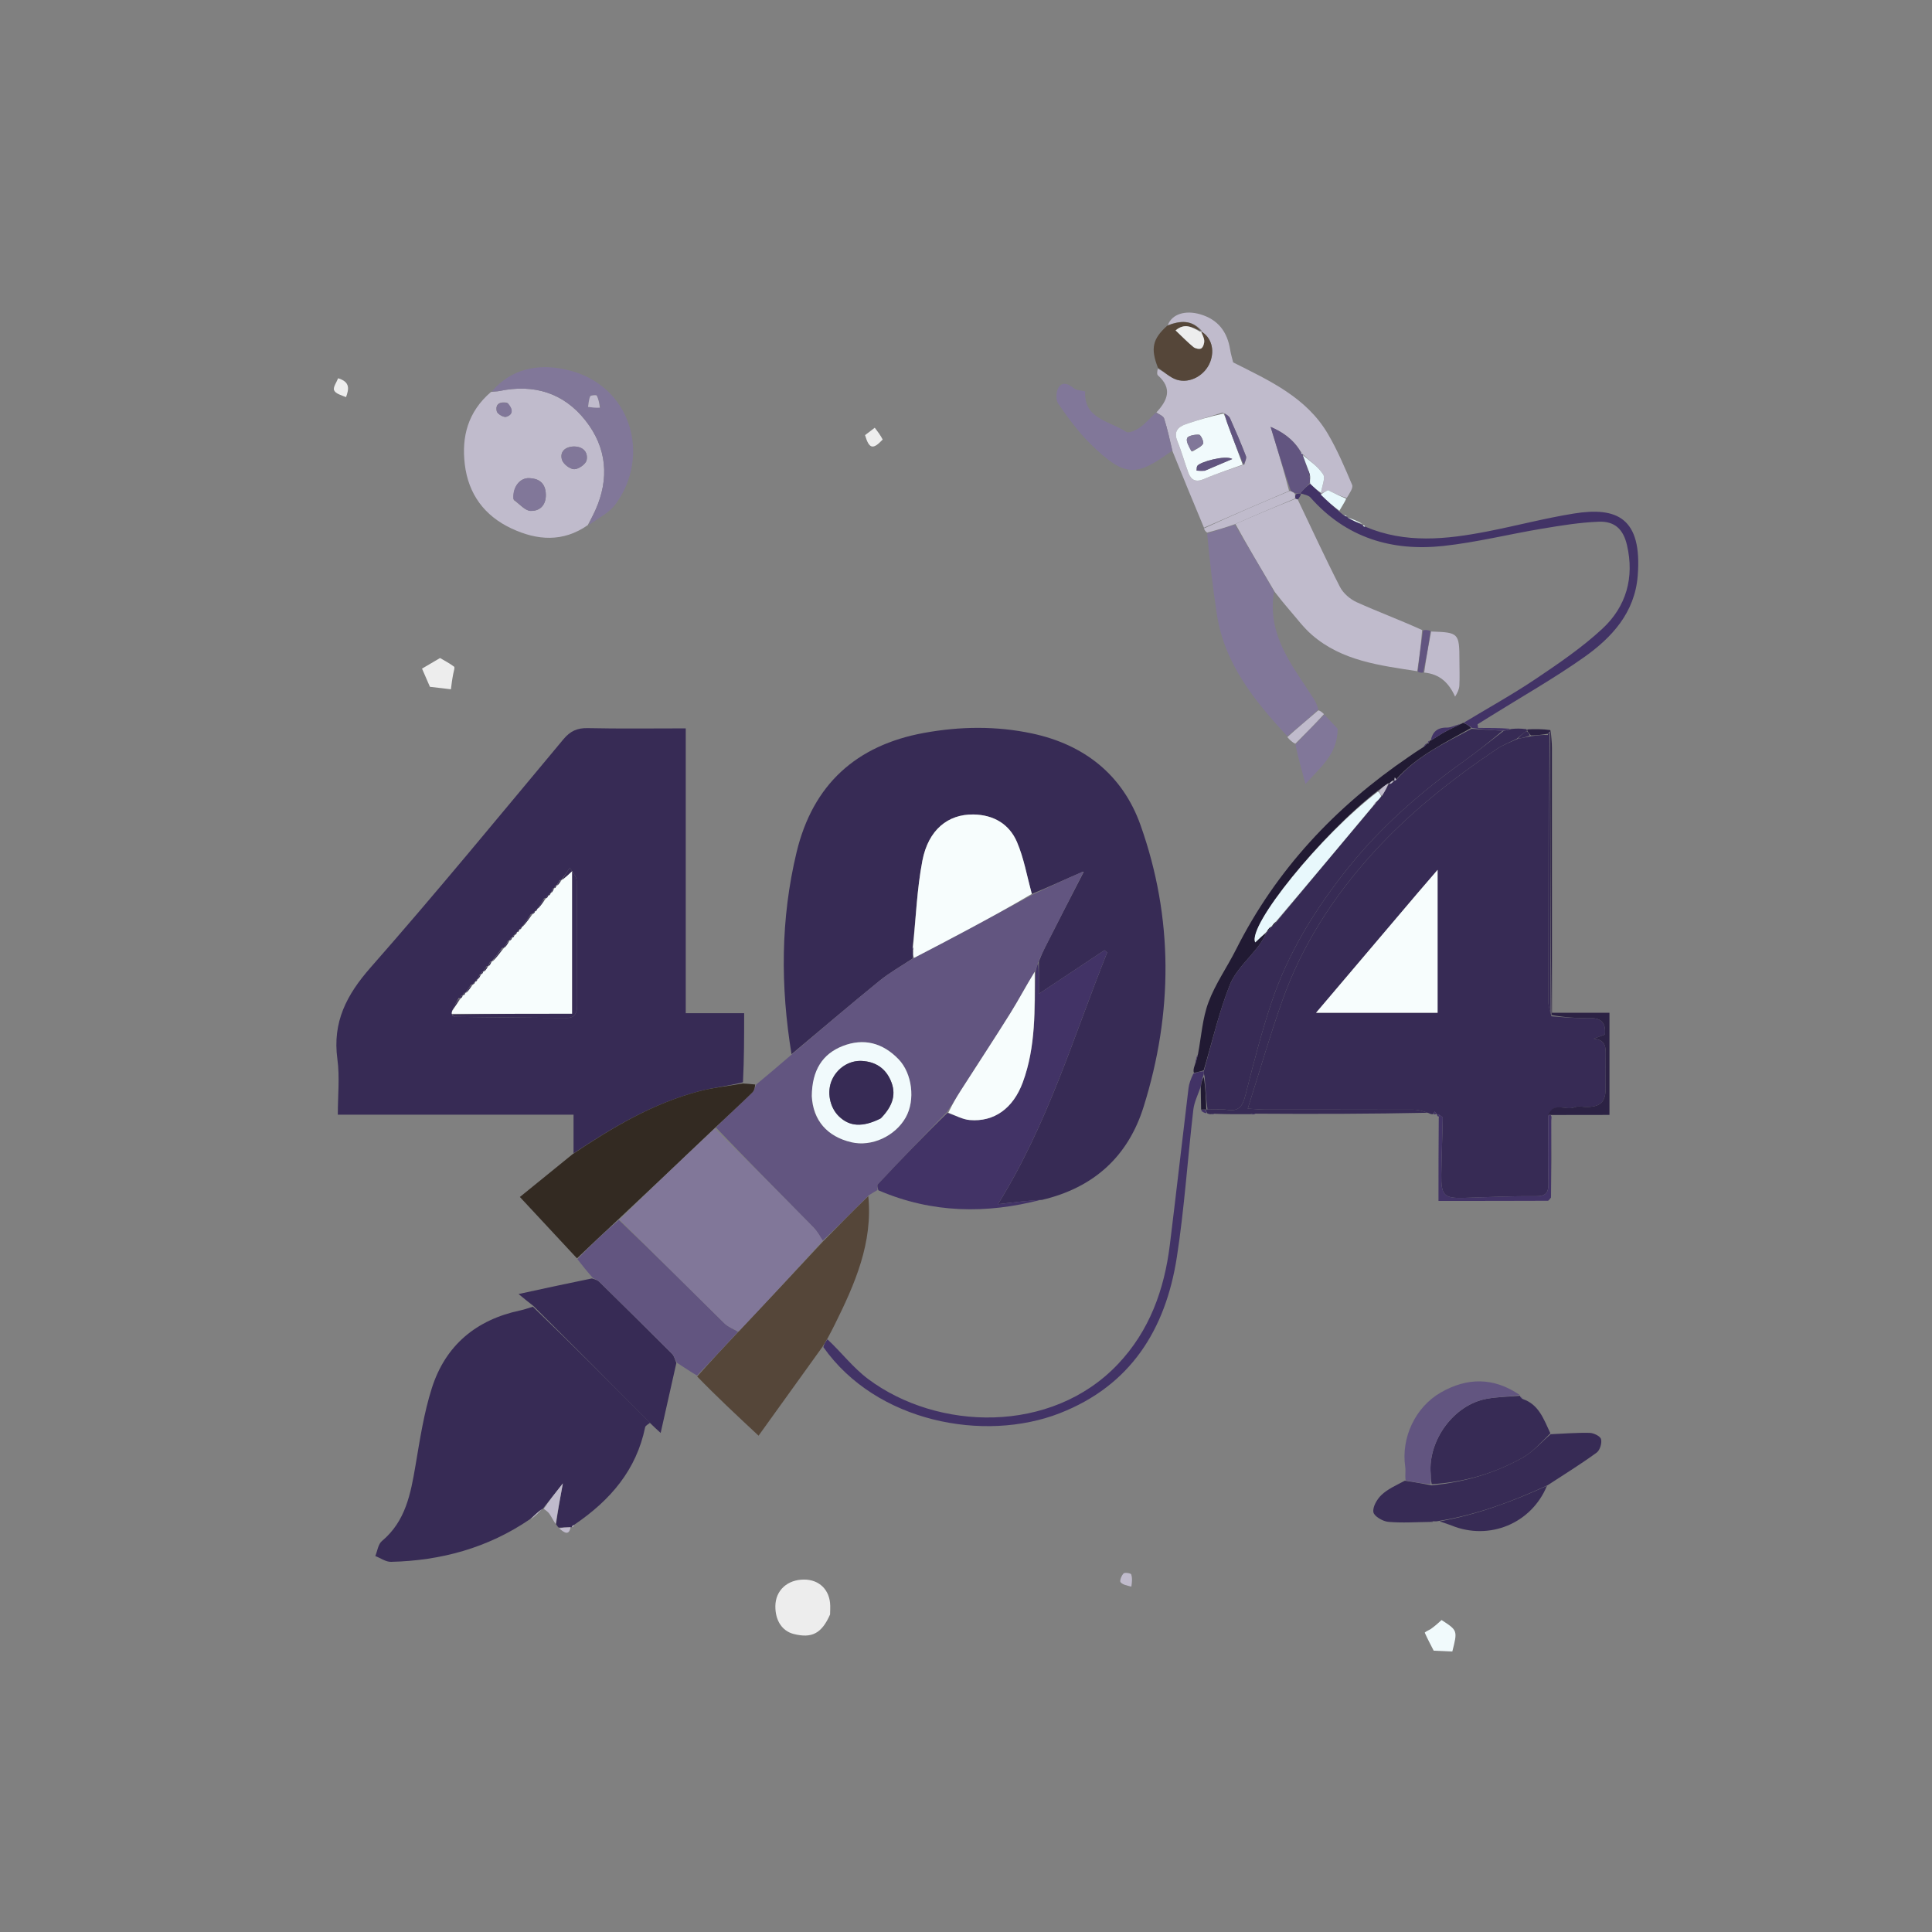 <svg width="476" height="476" viewBox="0 0 476 476" fill="none" xmlns="http://www.w3.org/2000/svg">
<rect x="0" y="0" width="476" height="476" fill="#808080" stroke="none"/>
<g clip-path="url(#clip0_3124_11324)">
<path d="M141.308 284.155C141.308 281.083 141.308 278.011 141.308 274.638C121.716 274.638 102.69 274.638 83.23 274.638C83.23 269.874 83.725 265.342 83.126 260.959C81.879 251.829 85.38 245.103 91.332 238.339C107.534 219.931 123.093 200.956 138.818 182.131C140.495 180.123 142.205 179.337 144.815 179.393C152.727 179.566 160.645 179.456 168.952 179.456C168.952 202.873 168.952 226.059 168.952 249.631C173.871 249.631 178.413 249.631 183.342 249.631C183.342 255.438 183.342 260.865 183.051 266.648C179.302 267.592 175.781 267.934 172.4 268.813C160.996 271.778 151.008 277.693 141.308 284.155ZM113.67 245.262C113.575 245.49 113.48 245.719 113.471 245.911C113.471 245.911 113.491 246.002 113.026 245.841C112.43 246.868 111.834 247.896 111.274 249.352C111.284 249.496 111.293 249.639 111.378 250.141C111.633 250.278 111.888 250.53 112.145 250.533C121.347 250.645 130.549 250.775 139.751 250.791C141.564 250.794 142.201 249.558 142.19 247.736C142.129 237.496 142.21 227.255 142.078 217.017C142.064 215.928 140.982 214.852 140.395 213.77C139.71 214.796 139.025 215.821 138.324 216.792C138.324 216.792 138.377 216.814 137.923 216.837C137.66 217.298 137.397 217.76 137.085 218.154C137.085 218.154 137.166 218.135 136.799 218.231C136.696 218.448 136.593 218.666 136.48 218.786C136.48 218.786 136.573 218.818 136.165 218.902C136.02 219.27 135.875 219.638 135.723 219.99C135.723 219.99 135.739 219.992 135.434 220.126C135.321 220.312 135.208 220.498 135.087 220.64C135.087 220.64 135.131 220.647 134.813 220.775C134.695 220.965 134.576 221.154 134.473 221.296C134.473 221.296 134.516 221.322 134.047 221.327C133.527 222.157 133.006 222.987 132.509 223.847C132.509 223.847 132.472 223.836 132.192 223.988C132.022 224.131 131.914 224.311 131.863 224.492C131.863 224.492 131.899 224.497 131.591 224.631C131.472 224.816 131.353 225.001 131.231 225.141C131.231 225.141 131.27 225.162 130.806 225.174C130.086 226.233 129.366 227.291 128.649 228.353C128.649 228.353 128.645 228.351 128.347 228.482C128.237 228.664 128.126 228.846 128.004 228.996C128.004 228.996 128.037 229.005 127.724 229.131C127.61 229.32 127.495 229.508 127.373 229.649C127.373 229.649 127.419 229.657 127.093 229.788C126.983 229.988 126.873 230.189 126.753 230.317C126.753 230.317 126.826 230.322 126.483 230.444C126.372 230.651 126.261 230.857 126.143 230.982C126.143 230.982 126.224 231.002 125.858 231.093C125.752 231.309 125.645 231.525 125.532 231.646C125.532 231.646 125.622 231.676 125.18 231.744C124.844 232.347 124.508 232.949 124.155 233.506C124.155 233.506 124.2 233.526 123.721 233.51C122.871 234.659 122.021 235.809 121.089 236.898C121.089 236.898 121.184 236.862 120.76 236.924C120.612 237.297 120.463 237.67 120.292 238.002C120.292 238.002 120.331 238.027 119.886 238.052C119.624 238.511 119.363 238.97 119.057 239.366C119.057 239.366 119.13 239.343 118.775 239.453C118.665 239.666 118.554 239.878 118.44 239.987C118.44 239.987 118.54 240.013 118.144 240.116C117.998 240.478 117.853 240.841 117.716 241.218C117.716 241.218 117.699 241.216 117.4 241.347C117.295 241.531 117.189 241.715 117.071 241.863C117.071 241.863 117.109 241.872 116.792 242.007C116.681 242.202 116.569 242.397 116.47 242.533C116.47 242.533 116.523 242.559 116.047 242.557C115.604 243.256 115.162 243.956 114.648 244.626C114.648 244.626 114.707 244.575 114.319 244.618C114.212 244.839 114.105 245.06 113.978 245.191C113.978 245.191 114.064 245.222 113.67 245.262Z" fill="#372B55"/>
<path d="M195.015 259.732C192.275 243.064 192.297 226.444 196.26 209.965C200.267 193.302 210.945 183.598 227.741 180.555C236.578 178.955 245.44 178.835 254.242 180.701C267.167 183.441 276.626 190.963 281.003 203.3C289.136 226.217 289.006 249.554 281.751 272.713C277.95 284.847 269.563 292.6 256.719 295.626C253.174 295.816 250.057 296.187 245.874 296.686C258.222 276.844 264.501 255.347 272.782 234.675C272.558 234.49 272.334 234.305 272.111 234.119C266.855 237.608 261.599 241.097 255.955 244.843C255.955 241.963 255.955 239.533 255.958 236.877C256.449 235.598 256.906 234.529 257.431 233.494C260.589 227.27 263.764 221.054 267.023 214.787C267.068 214.782 267.022 214.826 266.739 214.795C262.419 216.644 258.338 218.569 254.215 220.235C253.007 215.787 252.259 211.421 250.564 207.459C248.666 203.022 244.795 200.739 239.83 200.666C233.565 200.573 228.722 204.434 227.255 212.062C225.914 219.039 225.665 226.226 224.831 233.425C224.806 233.785 224.886 234.041 224.951 234.518C224.957 235.18 224.977 235.621 224.817 236.172C221.971 238.063 219.146 239.649 216.67 241.663C209.378 247.595 202.224 253.697 195.015 259.732Z" fill="#372B55"/>
<path d="M353.048 274.522C352.779 274.525 352.511 274.529 351.961 274.232C350.561 273.748 349.445 273.411 348.327 273.408C336.128 273.37 323.928 273.389 311.728 273.376C310.626 273.375 309.524 273.261 307.422 273.145C310.376 263.84 312.89 255.081 315.938 246.511C320.819 232.787 328.623 220.754 338.397 210.019C347.35 200.187 357.71 191.984 368.71 184.577C370.25 183.54 372.032 182.863 373.942 182.024C375.105 181.813 376.027 181.598 377.201 181.384C378.751 181.189 380.049 180.993 381.375 181.093C381.412 203.107 381.411 224.825 381.456 246.543C381.459 247.76 381.848 248.976 382.248 250.386C385.519 250.676 388.602 250.9 391.678 250.833C394.66 250.768 395.675 252.151 395.42 254.89C394.413 255.261 393.535 255.584 392.658 255.907C395.775 256.189 395.636 258.265 395.607 260.324C395.569 262.993 395.63 265.664 395.59 268.333C395.542 271.486 394.298 272.677 391.079 272.738C390.011 272.758 388.804 272.432 387.903 272.822C385.821 273.724 382.776 271.298 381.463 274.994C381.448 280.648 381.353 286.005 381.49 291.357C381.551 293.76 380.995 294.755 378.306 294.72C372.439 294.643 366.566 294.963 360.695 295.13C355.82 295.269 355.035 294.541 355.102 289.504C355.164 284.811 355.373 280.121 355.456 275.429C355.461 275.171 354.902 274.903 354.455 274.586C354.305 274.532 353.987 274.535 353.987 274.535C353.987 274.535 353.921 274.567 353.876 274.403C353.709 274.108 353.586 273.978 353.464 273.847C353.325 274.072 353.186 274.297 353.048 274.522ZM349.154 220.18C340.956 229.838 332.757 239.496 324.244 249.523C334.64 249.523 344.401 249.523 354.185 249.523C354.185 237.795 354.185 226.288 354.185 214.316C352.361 216.429 350.897 218.124 349.154 220.18Z" fill="#372B55"/>
<path d="M254.256 220.498C258.337 218.573 262.418 216.648 266.727 214.789C266.955 214.855 266.932 214.839 266.932 214.839C263.763 221.058 260.588 227.274 257.429 233.498C256.905 234.533 256.448 235.602 255.779 237.061C255.439 238.111 255.281 238.755 254.924 239.442C252.799 242.877 250.987 246.339 248.922 249.642C244.936 256.021 240.798 262.304 236.743 268.64C235.614 270.405 234.557 272.215 233.254 274.05C227.45 279.98 221.85 285.856 216.297 291.775C216.047 292.042 216.224 292.71 216.202 293.191C215.583 293.549 214.965 293.907 214.032 294.503C210.058 298.464 206.396 302.187 202.702 305.66C201.921 304.399 201.281 303.282 200.408 302.393C192.387 294.229 184.327 286.104 176.371 277.772C179.433 274.789 182.428 272.028 185.344 269.187C185.843 268.7 186.004 267.866 186.32 267.192C189.142 264.839 191.963 262.486 194.899 259.935C202.223 253.701 209.377 247.599 216.669 241.667C219.145 239.653 221.97 238.067 225.036 236.101C229.692 233.671 233.958 231.445 238.199 229.173C243.562 226.301 248.905 223.391 254.256 220.498ZM200.013 270.352C200.341 276.077 203.832 280.038 209.776 281.427C214.749 282.589 220.524 279.952 223.142 275.324C225.556 271.055 224.749 264.458 221.385 260.977C217.409 256.862 212.741 255.747 207.676 257.701C202.632 259.648 200.046 263.721 200.013 270.352Z" fill="#625580"/>
<path d="M137.651 376.367C137.487 376.214 137.323 376.061 137.017 375.564C137.444 372.139 138.014 369.057 138.676 365.47C136.828 367.809 135.281 369.765 133.735 371.722C133.735 371.722 133.769 371.794 133.544 371.805C132.389 372.654 131.458 373.492 130.528 374.329C120.215 381.359 108.694 384.515 96.335 384.801C95.057 384.83 93.755 383.872 92.465 383.373C92.987 382.121 93.165 380.456 94.089 379.685C99.941 374.8 101.182 368.026 102.365 361.079C103.456 354.667 104.435 348.158 106.399 341.99C109.757 331.443 117.337 325.139 128.203 322.85C129.141 322.653 130.051 322.327 131.283 321.945C141.116 331.397 150.639 340.964 160.162 350.532C159.743 350.902 159.038 351.212 158.948 351.65C156.788 362.137 150.432 369.588 141.54 375.625C141.014 375.888 140.89 376.048 140.842 376.268C140.842 376.268 140.87 376.291 140.589 376.288C139.423 376.312 138.537 376.34 137.651 376.367Z" fill="#372B55"/>
<path d="M255.121 239.392C255.279 238.749 255.437 238.106 255.773 237.282C255.952 239.531 255.952 241.961 255.952 244.841C261.596 241.095 266.852 237.606 272.108 234.117C272.332 234.303 272.555 234.488 272.779 234.674C264.498 255.345 258.219 276.842 245.871 296.684C250.054 296.186 253.171 295.814 256.473 295.598C243.07 299.088 229.69 298.972 216.42 293.267C216.222 292.704 216.045 292.036 216.295 291.77C221.848 285.85 227.448 279.974 233.435 274.197C235.53 274.875 237.199 275.804 238.933 275.949C244.917 276.451 249.616 273.091 251.987 266.668C255.242 257.848 254.924 248.583 255.121 239.392Z" fill="#423366"/>
<path d="M296.628 130.012C294.087 123.91 291.545 117.809 288.906 111.234C288.163 108.202 287.616 105.611 286.808 103.104C286.601 102.464 285.568 102.092 284.914 101.596C287.65 98.672 288.935 95.711 285.291 92.489C284.992 92.225 285.107 91.492 285.254 90.847C286.955 91.69 288.312 93.05 289.935 93.551C293.242 94.573 296.952 92.397 298.18 89.135C299.322 86.1 298.402 83.077 295.914 81.642C295.931 81.653 295.954 81.686 296.071 81.46C293.644 78.741 290.739 78.984 287.718 80.116C288.718 77.389 292.014 76.348 295.717 77.437C300.122 78.732 302.371 81.745 303.078 86.139C303.263 87.285 303.608 88.406 303.819 89.284C312.791 93.794 321.88 97.903 327.165 106.905C329.503 110.888 331.324 115.191 333.13 119.455C333.448 120.207 332.527 121.484 331.803 122.691C330.104 122.207 328.781 121.55 327.174 120.752C326.862 120.91 326.129 121.281 325.397 121.639C325.397 121.626 325.421 121.633 325.466 121.396C325.719 119.7 326.603 117.799 325.997 116.874C324.738 114.952 322.689 113.548 320.973 111.926C320.981 111.922 320.976 111.94 320.928 111.828C320.801 111.568 320.688 111.455 320.416 111.184C318.463 107.965 315.659 106.298 313.047 105.167C314.633 110.383 316.236 115.654 317.602 120.946C310.453 123.982 303.54 126.997 296.628 130.012ZM306.62 114.417C306.752 113.726 307.182 112.92 306.967 112.363C305.764 109.233 304.438 106.148 303.069 103.085C302.815 102.516 302.176 102.118 301.199 101.647C298.175 102.594 295.124 103.468 292.135 104.517C290.244 105.181 289.113 106.317 290.064 108.641C291.104 111.184 291.825 113.856 292.773 116.44C293.467 118.333 294.63 118.895 296.679 118.007C299.771 116.666 303.002 115.645 306.62 114.417Z" fill="#C0BBCC"/>
<path d="M202.733 305.906C206.395 302.183 210.056 298.46 213.926 294.695C215.077 306.211 210.63 316.328 205.678 326.31C205.159 327.356 204.619 328.392 203.886 329.758C203.338 330.658 202.993 331.232 202.648 331.806C197.295 339.251 191.943 346.695 186.893 353.719C181.379 348.579 176.482 344.015 171.762 339.131C175.233 335.25 178.528 331.689 181.993 328.032C189.02 320.594 195.877 313.25 202.733 305.906Z" fill="#554639"/>
<path d="M186.063 267.197C186.001 267.866 185.841 268.7 185.341 269.187C182.425 272.029 179.43 274.789 176.176 277.859C168.087 285.559 160.284 292.976 152.283 300.481C148.776 303.724 145.466 306.877 142.156 310.031C137.608 305.144 133.061 300.256 128.086 294.908C131.966 291.764 136.448 288.131 141.118 284.327C151.006 277.694 160.994 271.779 172.398 268.814C175.779 267.935 179.3 267.593 183.03 266.945C184.139 266.992 184.974 267.097 186.063 267.197Z" fill="#332A22"/>
<path d="M144.806 129.388C138.724 133.628 132.381 133.179 126.035 130.213C119.352 127.089 115.4 121.74 114.517 114.422C113.697 107.632 115.247 101.475 120.973 96.563C121.974 96.431 122.518 96.442 123.035 96.334C131.541 94.548 138.873 96.794 144.228 103.58C149.526 110.294 150.209 117.919 146.646 125.794C146.092 127.019 145.422 128.191 144.806 129.388ZM126.592 123.207C127.984 124.152 129.362 125.852 130.77 125.876C133.267 125.919 134.709 124.174 134.456 121.369C134.223 118.786 132.514 117.87 130.361 117.8C127.987 117.723 126.2 120.146 126.592 123.207ZM141.245 110.001C139.135 110.103 137.898 111.361 138.458 113.275C138.762 114.313 140.404 115.588 141.458 115.603C142.524 115.618 144.32 114.36 144.528 113.389C144.883 111.727 144.027 110.043 141.245 110.001ZM124.897 99.21C123.166 98.908 121.977 99.521 122.404 101.367C122.549 101.992 124.1 102.888 124.707 102.698C126.494 102.137 126.433 100.794 124.897 99.21Z" fill="#C0BBCC"/>
<path d="M319.735 123.071C323.173 130.263 326.499 137.512 330.134 144.603C330.939 146.174 332.632 147.634 334.265 148.372C339.478 150.726 344.856 152.717 350.378 155.225C350.116 158.858 349.646 162.114 349.176 165.369C339.985 163.947 330.645 162.854 323.229 156.42C321.101 154.574 319.398 152.233 317.53 150.092C316.419 148.817 315.366 147.49 314.087 145.856C310.672 140.109 307.458 134.693 304.383 129.098C309.374 126.884 314.225 124.847 319.243 122.871C319.517 122.979 319.626 123.025 319.735 123.071Z" fill="#C0BBCC"/>
<path d="M304.246 129.281C307.46 134.698 310.674 140.115 313.893 145.768C312.083 156.617 318.557 164.133 323.664 172.162C324.11 172.863 324.475 173.613 324.797 174.784C322.196 177.283 319.675 179.339 317.154 181.394C309.105 172.667 301.665 163.568 299.8 151.301C298.814 144.814 298.042 138.295 297.422 131.506C299.862 130.575 302.054 129.928 304.246 129.281Z" fill="#817799"/>
<path d="M160.293 350.726C150.64 340.969 141.117 331.402 131.402 321.742C130.307 320.909 129.404 320.167 127.762 318.819C134.279 317.4 139.827 316.192 145.834 314.977C146.745 315.24 147.272 315.433 147.637 315.792C153.638 321.691 159.636 327.595 165.577 333.554C166.128 334.106 166.297 335.038 166.644 335.794C165.388 341.383 164.133 346.973 162.769 353.045C161.759 352.128 161.091 351.522 160.293 350.726Z" fill="#372B55"/>
<path d="M166.861 335.805C166.297 335.035 166.128 334.102 165.577 333.55C159.635 327.591 153.638 321.688 147.637 315.788C147.272 315.429 146.745 315.236 146.07 314.854C144.678 313.299 143.51 311.856 142.25 310.22C145.469 306.874 148.779 303.721 152.475 300.574C161.38 309.067 169.879 317.572 178.445 326.009C179.37 326.92 180.689 327.431 181.825 328.128C178.53 331.69 175.235 335.251 171.733 338.903C170.044 337.935 168.562 336.877 166.861 335.805Z" fill="#625580"/>
<path d="M354.437 374.739C354.154 374.797 353.87 374.855 353.303 374.812C352.844 374.795 352.669 374.88 352.494 374.966C349.003 374.997 345.492 375.257 342.032 374.946C340.678 374.824 338.545 373.573 338.372 372.562C338.152 371.275 339.253 369.389 340.343 368.342C341.841 366.903 343.861 366.007 346.115 364.815C348.535 365.148 350.497 365.543 352.734 365.961C360.822 365.165 368.262 362.988 375.096 359.161C377.682 357.713 379.741 355.321 382.041 353.359C385.239 353.221 388.442 352.949 391.635 353.025C392.641 353.048 394.27 353.837 394.46 354.572C394.713 355.551 394.186 357.3 393.385 357.885C389.604 360.645 385.616 363.12 381.313 365.92C372.425 370.027 363.705 373.228 354.437 374.739Z" fill="#372B55"/>
<path d="M381.979 353.134C379.742 355.324 377.683 357.715 375.096 359.164C368.263 362.991 360.822 365.167 352.745 365.675C352.487 364.615 352.553 363.861 352.49 363.118C351.794 354.936 358.144 346.044 366.402 344.606C369.071 344.141 371.817 344.117 374.528 343.891C374.528 343.891 374.543 343.938 374.568 344.139C374.789 344.459 374.985 344.576 375.181 344.694C379.134 346.03 380.329 349.629 381.979 353.134Z" fill="#372B55"/>
<path d="M202.855 331.893C202.997 331.23 203.342 330.656 203.865 329.973C207.309 333.193 210.212 337.009 213.904 339.768C230.964 352.514 258.96 353.424 275.392 336.135C283.22 327.898 286.866 317.73 288.229 306.65C289.807 293.824 291.267 280.983 292.815 268.153C292.954 266.996 293.363 265.873 294.018 264.531C295.112 264.129 295.836 263.93 296.589 263.942C296.62 264.435 296.622 264.718 296.428 265.146C296.1 266.093 295.969 266.895 295.838 267.697C295.209 269.599 294.235 271.46 294.008 273.409C292.598 285.505 291.811 297.691 289.951 309.714C287.196 327.533 278.557 341.42 260.993 348.226C242.508 355.39 215.92 350.451 202.855 331.893Z" fill="#423366"/>
<path d="M336.404 129.778C346.258 133.976 356.335 132.9 366.412 130.941C373.554 129.552 380.609 127.671 387.785 126.521C398.34 124.829 404.646 127.545 403.49 141.915C402.766 150.925 397.147 157.067 390.298 161.908C382.884 167.147 374.943 171.638 367.231 176.455C366.168 177.119 365.104 177.779 364.04 178.441C364.082 178.742 364.124 179.043 364.166 179.343C366.754 179.343 369.342 179.343 372.031 179.545C371.587 179.847 371.041 179.948 370.204 180.04C367.533 179.877 365.153 179.722 362.684 179.354C361.94 178.78 361.284 178.42 360.628 178.06C366.579 174.468 372.676 171.094 378.438 167.22C384.103 163.411 389.815 159.515 394.797 154.894C400.661 149.455 402.71 142.305 400.852 134.314C399.951 130.437 397.884 128.382 393.883 128.537C389.21 128.718 384.542 129.484 379.914 130.255C371.795 131.607 363.76 133.63 355.597 134.512C342.895 135.885 331.615 132.493 322.863 122.566C322.437 122.082 321.64 121.926 320.735 121.646C320.455 121.675 320.327 121.562 320.439 121.401C321.259 120.5 321.967 119.76 322.818 119.184C323.78 120.109 324.599 120.871 325.417 121.634C325.417 121.634 325.393 121.627 325.427 121.852C326.969 123.406 328.479 124.734 329.988 126.063C330.238 126.282 330.487 126.502 331.005 126.905C331.488 127.173 331.703 127.257 331.918 127.34C331.918 127.34 331.914 127.364 332.041 127.537C333.351 128.26 334.534 128.81 335.717 129.36C335.717 129.36 335.771 129.342 335.809 129.474C336.005 129.754 336.19 129.812 336.404 129.778Z" fill="#423366"/>
<path d="M145.036 129.365C145.423 128.189 146.093 127.017 146.647 125.792C150.21 117.917 149.527 110.292 144.229 103.578C138.874 96.792 131.542 94.546 123.037 96.332C122.519 96.441 121.976 96.429 121.164 96.458C125.908 90.843 132.51 89.555 139.308 91.027C155.675 94.571 160.453 112.405 151.623 124.265C150.056 126.369 147.412 127.671 145.036 129.365ZM147.939 100.245C147.657 99.304 147.466 98.315 147.022 97.458C146.923 97.269 145.541 97.369 145.416 97.641C145.055 98.428 145.034 99.371 144.879 100.253C145.802 100.38 146.725 100.507 147.939 100.245Z" fill="#817799"/>
<path d="M370.497 180.05C371.043 179.949 371.589 179.849 372.291 179.61C373.555 179.469 374.662 179.466 376.033 179.652C376.297 179.841 376.293 180.11 376.07 180.13C375.132 180.774 374.416 181.396 373.699 182.019C372.03 182.863 370.248 183.54 368.709 184.576C357.708 191.983 347.348 200.186 338.396 210.018C328.621 220.754 320.817 232.786 315.936 246.51C312.888 255.08 310.374 263.84 307.42 273.144C309.522 273.261 310.624 273.374 311.726 273.375C323.926 273.388 336.126 273.369 348.326 273.407C349.443 273.411 350.559 273.748 351.771 274.158C337.922 274.436 323.978 274.486 309.629 274.387C308.839 274.328 308.454 274.419 308.069 274.509C305.285 274.52 302.501 274.531 299.367 274.416C298.817 274.362 298.618 274.434 298.419 274.505C298.163 274.516 297.907 274.528 297.445 274.307C297.152 273.831 297.065 273.586 297.035 273.343C297.092 273.344 297.207 273.345 297.504 273.357C299.299 273.375 300.83 273.182 302.289 273.428C305.34 273.941 306.2 272.394 306.874 269.731C308.8 262.123 310.76 254.501 313.235 247.06C317.345 234.708 324.179 223.742 332.263 213.678C340.374 203.579 350.111 195.081 360.665 187.54C364.016 185.147 367.223 182.553 370.497 180.05Z" fill="#372B55"/>
<path d="M360.507 178.082C361.285 178.42 361.94 178.78 362.455 179.352C355.768 183.148 348.969 186.364 343.959 192.042C343.854 191.787 343.75 191.674 343.646 191.561C343.597 191.829 343.548 192.097 343.495 192.346C343.491 192.328 343.527 192.337 343.316 192.291C342.808 192.503 342.511 192.762 342.213 192.999C342.211 192.977 342.253 192.992 342.039 192.987C341.067 193.6 340.309 194.219 339.346 194.901C325.407 205.69 307.272 228.172 309.259 232.175C310.173 231.313 311.064 230.471 311.977 229.864C311.385 231.061 310.833 232.068 310.149 232.977C307.734 236.188 304.439 239.034 303.009 242.627C300.298 249.44 298.647 256.674 296.555 263.734C295.831 263.932 295.108 264.131 294.157 264.346C293.986 263.845 294.043 263.328 294.361 262.442C294.804 261.266 294.986 260.459 295.167 259.652C295.977 255.393 296.247 250.932 297.741 246.928C299.434 242.39 302.324 238.312 304.52 233.947C314.432 214.246 329.016 198.757 347.133 186.425C348.195 185.702 349.242 184.958 350.669 184.077C351.247 183.658 351.453 183.387 351.659 183.115C351.659 183.115 351.866 183.25 351.942 183.182C352.082 182.909 352.147 182.704 352.212 182.5C352.212 182.5 352.259 182.49 352.498 182.441C353.777 181.717 354.782 180.977 355.867 180.383C357.274 179.612 358.745 178.957 360.189 178.252C360.189 178.252 360.386 178.104 360.507 178.082Z" fill="#211A33"/>
<path d="M284.731 101.708C285.568 102.097 286.602 102.469 286.808 103.109C287.617 105.616 288.164 108.206 288.813 111.022C280.004 117.427 277.243 117.862 268.471 109.173C265.545 106.274 263.081 102.861 260.727 99.461C260.097 98.55 260.167 96.527 260.77 95.53C261.755 93.901 263.235 94.569 264.581 95.67C265.2 96.176 266.249 96.157 267.37 96.446C266.961 103.205 273.39 103.7 277.475 106.402C278.107 106.82 279.877 106.005 280.824 105.338C282.206 104.364 283.319 103.008 284.731 101.708Z" fill="#817799"/>
<path d="M374.439 343.694C371.816 344.115 369.07 344.14 366.4 344.605C358.142 346.042 351.793 354.935 352.488 363.116C352.551 363.86 352.485 364.614 352.469 365.651C350.496 365.544 348.534 365.149 346.322 364.734C346.129 363.597 346.37 362.452 346.212 361.366C345.183 354.323 348.614 346.725 354.995 343.069C361.434 339.38 367.991 339.269 374.439 343.694Z" fill="#625580"/>
<path d="M204.508 397.78C202.428 402.475 200.003 403.703 195.541 402.571C192.69 401.848 190.985 399.241 191.032 395.676C191.083 391.845 193.967 389.18 198.077 389.168C201.867 389.157 204.465 391.732 204.547 395.591C204.561 396.233 204.54 396.875 204.508 397.78Z" fill="#EDEDED"/>
<path d="M287.562 80.262C290.738 78.988 293.642 78.746 295.819 81.51C293.698 80.635 291.943 79.491 289.641 81.404C291.269 82.949 292.584 84.317 294.042 85.51C294.503 85.888 295.546 86.11 295.962 85.842C296.437 85.536 296.737 84.592 296.701 83.948C296.657 83.165 296.183 82.405 295.895 81.635C298.401 83.081 299.32 86.104 298.178 89.139C296.95 92.401 293.241 94.578 289.933 93.555C288.311 93.054 286.953 91.694 285.291 90.602C283.428 85.84 283.965 83.489 287.562 80.262Z" fill="#554639"/>
<path d="M381.477 274.693C382.776 271.294 385.821 273.721 387.903 272.819C388.804 272.428 390.011 272.755 391.078 272.734C394.298 272.673 395.542 271.483 395.59 268.329C395.63 265.66 395.569 262.99 395.607 260.321C395.636 258.261 395.775 256.185 392.657 255.903C393.535 255.58 394.412 255.258 395.42 254.887C395.675 252.147 394.66 250.765 391.678 250.83C388.601 250.896 385.518 250.673 382.241 250.085C382.006 226.498 381.967 203.402 381.964 180.261C381.999 180.216 382.067 180.125 382.067 180.125C382.168 181.501 382.356 182.877 382.357 184.254C382.374 204.94 382.367 225.626 382.365 246.312C382.365 247.263 382.365 248.215 382.365 249.527C387.15 249.527 391.712 249.527 396.535 249.527C396.535 257.956 396.535 266.029 396.535 274.688C391.98 274.688 387.42 274.688 382.375 274.708C381.752 274.716 381.614 274.704 381.477 274.693Z" fill="#2C2244"/>
<path d="M354.676 374.824C363.708 373.228 372.428 370.027 381.137 366.062C377.321 375.34 366.962 379.644 357.629 375.85C356.742 375.489 355.819 375.22 354.676 374.824Z" fill="#372B55"/>
<path d="M326.306 176.105C327.46 177.323 328.613 178.541 329.571 179.552C329.553 186.017 325.012 189.238 321.642 193.185C320.669 189.647 319.877 186.768 319.164 183.471C321.597 180.736 323.951 178.421 326.306 176.105Z" fill="#817799"/>
<path d="M352.594 155.594C359.416 155.808 359.562 155.961 359.57 162.833C359.572 164.851 359.657 166.873 359.553 168.886C359.506 169.797 359.091 170.689 358.505 171.634C356.955 168.231 354.751 166.08 350.895 165.702C351.367 162.176 351.98 158.885 352.594 155.594Z" fill="#C0BBCC"/>
<path d="M381.465 274.992C381.617 274.705 381.755 274.717 382.095 274.773C382.289 275.044 382.282 275.272 382.204 275.97C382.132 282.642 382.131 288.845 382.129 295.047C381.865 295.323 381.601 295.84 381.336 295.842C372.498 295.884 363.659 295.877 354.41 295.877C354.41 289.032 354.41 282.445 354.477 275.402C354.543 274.947 354.607 274.637 354.607 274.637C354.904 274.9 355.463 275.168 355.458 275.426C355.375 280.118 355.166 284.809 355.104 289.501C355.038 294.539 355.823 295.266 360.698 295.127C366.568 294.96 372.441 294.64 378.308 294.717C380.997 294.752 381.553 293.757 381.492 291.354C381.355 286.003 381.451 280.645 381.465 274.992Z" fill="#423366"/>
<path d="M304.382 129.102C302.051 129.926 299.859 130.573 297.416 131.227C296.984 130.945 296.804 130.655 296.625 130.189C303.538 126.998 310.451 123.983 317.784 120.957C318.494 121.154 318.783 121.361 319.066 121.776C319.065 122.26 319.071 122.537 319.076 122.813C314.225 124.85 309.373 126.887 304.382 129.102Z" fill="#C0BBCC"/>
<path d="M111.671 166.005C111.385 167.459 111.231 168.71 111.094 169.825C109.309 169.613 107.626 169.413 105.923 169.211C105.315 167.812 104.621 166.215 103.977 164.732C105.45 163.866 106.984 162.964 108.418 162.121C109.481 162.751 110.74 163.405 111.864 164.241C112.101 164.417 111.837 165.264 111.671 166.005Z" fill="#EDEDED"/>
<path d="M352.492 401.368C353.537 400.623 354.342 399.893 355.173 399.141C359.13 401.712 359.13 401.712 357.817 406.893C356.174 406.82 354.53 406.747 353.23 406.69C352.444 405.159 351.681 403.737 351.033 402.265C350.99 402.168 351.826 401.685 352.492 401.368Z" fill="#F1FAFC"/>
<path d="M326.198 175.945C323.955 178.419 321.601 180.734 319.13 183.24C318.408 182.894 317.803 182.356 317.176 181.604C319.674 179.335 322.195 177.28 324.804 175.008C325.29 175.122 325.687 175.454 326.198 175.945Z" fill="#C0BBCC"/>
<path d="M352.444 155.445C351.985 158.89 351.372 162.181 350.647 165.683C350.175 165.808 349.815 165.722 349.316 165.505C349.648 162.118 350.118 158.863 350.595 155.331C351.164 155.133 351.727 155.213 352.444 155.445Z" fill="#625580"/>
<path d="M133.965 371.748C135.281 369.768 136.827 367.811 138.676 365.473C138.013 369.06 137.444 372.141 136.893 375.452C136.418 374.796 135.969 373.883 135.413 373.04C135.097 372.559 134.607 372.191 133.965 371.748Z" fill="#C0BBCC"/>
<path d="M329.997 125.83C328.482 124.735 326.973 123.406 325.43 121.865C326.128 121.282 326.861 120.912 327.173 120.754C328.78 121.551 330.104 122.208 331.674 122.868C331.282 123.779 330.642 124.688 329.997 125.83Z" fill="#E8F8FC"/>
<path d="M217.474 108.294C215.067 110.864 214.134 110.606 213.125 107.21C213.754 106.73 214.416 106.225 215.521 105.383C216.229 106.306 216.922 107.208 217.474 108.294Z" fill="#EDEDED"/>
<path d="M85.26 97.839C84.12 97.393 82.665 96.998 82.314 96.148C82.008 95.405 82.946 94.15 83.309 93.188C86.348 94.129 85.954 95.886 85.26 97.839Z" fill="#EDEDED"/>
<path d="M278.738 390.905C277.666 390.637 276.597 390.448 276.076 389.811C275.804 389.477 276.311 388.177 276.819 387.661C277.11 387.365 278.599 387.597 278.697 387.883C279.005 388.78 278.908 389.816 278.738 390.905Z" fill="#C0BBCC"/>
<path d="M382.207 294.827C382.129 288.848 382.13 282.646 382.129 276.129C382.18 282.077 382.234 288.34 382.207 294.827Z" fill="#2C2244"/>
<path d="M295.836 267.982C295.965 266.899 296.096 266.097 296.585 265.355C297.03 268.059 297.118 270.701 297.206 273.344C297.206 273.344 297.091 273.343 296.862 273.358C296.397 273.374 296.162 273.374 295.927 273.375C295.898 271.671 295.868 269.968 295.836 267.982Z" fill="#211A33"/>
<path d="M359.956 178.301C358.746 178.959 357.275 179.614 355.868 180.385C354.783 180.979 353.778 181.719 352.512 182.423C352.905 180.419 354.063 179.232 356.402 179.267C357.504 179.283 358.616 178.673 359.956 178.301Z" fill="#423366"/>
<path d="M376.293 180.106C376.293 180.106 376.297 179.837 376.305 179.703C378.158 179.588 380.004 179.608 381.957 179.876C382.066 180.124 381.998 180.215 381.83 180.281C381.521 180.47 381.416 180.619 381.346 180.793C380.047 180.989 378.749 181.185 377.184 181.19C376.709 180.701 376.501 180.403 376.293 180.106Z" fill="#2C2244"/>
<path d="M130.766 374.345C131.457 373.495 132.388 372.658 133.522 371.773C132.819 372.604 131.912 373.481 130.766 374.345Z" fill="#C0BBCC"/>
<path d="M335.709 129.115C334.534 128.811 333.351 128.262 332.051 127.531C333.189 127.856 334.445 128.362 335.709 129.115Z" fill="#E8F8FC"/>
<path d="M137.762 376.563C138.537 376.342 139.423 376.315 140.576 376.277C140.182 378.435 139.031 377.621 137.762 376.563Z" fill="#C0BBCC"/>
<path d="M295.033 259.812C294.99 260.457 294.808 261.264 294.473 262.202C294.51 261.547 294.702 260.761 295.033 259.812Z" fill="#423366"/>
<path d="M295.914 273.598C296.162 273.373 296.397 273.372 296.804 273.355C297.064 273.583 297.151 273.828 297.256 274.265C296.816 274.246 296.358 274.035 295.914 273.598Z" fill="#423366"/>
<path d="M319.24 122.874C319.069 122.536 319.063 122.26 319.273 121.777C319.768 121.568 320.047 121.565 320.327 121.562C320.327 121.562 320.456 121.675 320.524 121.729C320.402 122.123 320.212 122.464 319.877 122.939C319.624 123.028 319.515 122.982 319.24 122.874Z" fill="#423366"/>
<path d="M308.293 274.584C308.453 274.421 308.838 274.331 309.329 274.367C309.13 274.548 308.824 274.602 308.293 274.584Z" fill="#423366"/>
<path d="M353.251 274.572C353.186 274.293 353.325 274.069 353.463 273.844C353.586 273.974 353.708 274.105 353.846 274.377C353.727 274.554 353.591 274.59 353.251 274.572Z" fill="#423366"/>
<path d="M351.482 183.141C351.451 183.385 351.245 183.656 350.852 183.953C350.878 183.709 351.093 183.438 351.482 183.141Z" fill="#423366"/>
<path d="M352.66 374.999C352.665 374.878 352.84 374.792 353.08 374.801C353.041 374.942 352.935 374.989 352.66 374.999Z" fill="#372B55"/>
<path d="M140.987 376.233C140.886 376.048 141.01 375.888 141.366 375.766C141.454 375.946 141.326 376.098 140.987 376.233Z" fill="#C0BBCC"/>
<path d="M336.322 129.661C336.191 129.812 336.005 129.754 335.781 129.471C335.918 129.334 336.093 129.404 336.322 129.661Z" fill="#E8F8FC"/>
<path d="M375.127 344.53C374.984 344.573 374.788 344.456 374.578 344.159C374.734 344.109 374.904 344.239 375.127 344.53Z" fill="#625580"/>
<path d="M331.828 127.192C331.708 127.258 331.493 127.175 331.18 126.944C331.298 126.878 331.516 126.96 331.828 127.192Z" fill="#E8F8FC"/>
<path d="M352.052 182.527C352.146 182.707 352.081 182.912 351.836 183.122C351.735 182.935 351.814 182.744 352.052 182.527Z" fill="#423366"/>
<path d="M298.605 274.564C298.621 274.433 298.821 274.362 299.086 274.395C299.032 274.541 298.91 274.583 298.605 274.564Z" fill="#423366"/>
<path d="M354.457 274.587C354.607 274.64 354.543 274.95 354.497 275.101C354.295 275.132 354.166 274.988 354.026 274.677C353.989 274.536 354.307 274.533 354.457 274.587Z" fill="#423366"/>
<path d="M111.302 249.781C111.292 249.638 111.282 249.495 111.44 249.031C112.235 247.807 112.862 246.904 113.49 246.001C113.49 246.001 113.469 245.911 113.622 245.91C113.871 245.68 113.967 245.451 114.063 245.222C114.063 245.222 113.976 245.19 114.18 245.216C114.491 245.019 114.598 244.797 114.705 244.575C114.705 244.575 114.647 244.626 114.873 244.576C115.573 243.871 116.047 243.215 116.521 242.559C116.521 242.559 116.468 242.533 116.633 242.512C116.901 242.284 117.004 242.078 117.107 241.872C117.107 241.872 117.069 241.862 117.241 241.837C117.508 241.613 117.602 241.414 117.697 241.216C117.697 241.216 117.714 241.218 117.885 241.123C118.216 240.69 118.378 240.351 118.539 240.013C118.539 240.013 118.438 239.987 118.631 240.002C118.925 239.792 119.027 239.567 119.129 239.343C119.129 239.343 119.055 239.366 119.27 239.345C119.767 238.892 120.048 238.459 120.33 238.026C120.33 238.026 120.29 238.001 120.485 237.946C120.848 237.547 121.015 237.204 121.183 236.861C121.183 236.861 121.087 236.898 121.328 236.874C122.446 235.742 123.322 234.634 124.199 233.525C124.199 233.525 124.153 233.505 124.355 233.446C124.911 232.817 125.266 232.246 125.621 231.676C125.621 231.676 125.53 231.645 125.726 231.662C126.022 231.453 126.122 231.227 126.222 231.001C126.222 231.001 126.142 230.982 126.336 230.991C126.628 230.774 126.726 230.548 126.824 230.321C126.824 230.321 126.752 230.316 126.941 230.316C127.226 230.095 127.322 229.876 127.418 229.656C127.418 229.656 127.371 229.649 127.553 229.639C127.835 229.421 127.935 229.213 128.035 229.005C128.035 229.005 128.003 228.995 128.173 228.966C128.444 228.741 128.544 228.546 128.644 228.351C128.644 228.351 128.647 228.353 128.834 228.257C129.77 227.162 130.519 226.162 131.269 225.162C131.269 225.162 131.229 225.14 131.4 225.118C131.68 224.895 131.789 224.696 131.897 224.496C131.897 224.496 131.861 224.492 132.023 224.456C132.281 224.225 132.375 224.03 132.47 223.835C132.47 223.835 132.507 223.847 132.684 223.747C133.413 222.872 133.964 222.097 134.515 221.321C134.515 221.321 134.471 221.296 134.64 221.282C134.916 221.061 135.023 220.854 135.13 220.647C135.13 220.647 135.086 220.639 135.259 220.617C135.534 220.394 135.636 220.193 135.738 219.992C135.738 219.992 135.721 219.99 135.903 219.914C136.247 219.498 136.409 219.158 136.571 218.818C136.571 218.818 136.479 218.785 136.674 218.803C136.968 218.592 137.066 218.364 137.164 218.135C137.164 218.135 137.084 218.154 137.299 218.133C137.802 217.679 138.088 217.246 138.375 216.814C138.375 216.814 138.323 216.792 138.545 216.727C139.401 216.072 140.034 215.482 140.974 214.605C140.974 226.573 140.974 237.97 140.974 249.781C130.938 249.781 121.12 249.781 111.302 249.781Z" fill="#F7FDFD"/>
<path d="M111.344 249.957C121.125 249.777 130.943 249.777 140.979 249.777C140.979 237.965 140.979 226.569 140.979 214.601C140.039 215.478 139.406 216.068 138.559 216.75C139.029 215.816 139.713 214.791 140.398 213.766C140.985 214.847 142.067 215.923 142.082 217.012C142.214 227.25 142.133 237.491 142.194 247.731C142.204 249.553 141.568 250.789 139.754 250.786C130.552 250.771 121.35 250.641 112.149 250.529C111.891 250.526 111.637 250.273 111.344 249.957Z" fill="#372B55"/>
<path d="M123.957 233.516C123.32 234.632 122.444 235.741 121.367 236.903C122.018 235.807 122.868 234.657 123.957 233.516Z" fill="#372B55"/>
<path d="M113.256 245.922C112.862 246.905 112.235 247.808 111.422 248.818C111.832 247.897 112.428 246.869 113.256 245.922Z" fill="#372B55"/>
<path d="M131.036 225.168C130.519 226.162 129.769 227.162 128.832 228.256C129.364 227.291 130.084 226.233 131.036 225.168Z" fill="#372B55"/>
<path d="M134.28 221.32C133.963 222.093 133.412 222.868 132.672 223.728C133.004 222.983 133.524 222.153 134.28 221.32Z" fill="#372B55"/>
<path d="M116.284 242.559C116.049 243.215 115.574 243.871 114.91 244.591C115.162 243.956 115.604 243.257 116.284 242.559Z" fill="#372B55"/>
<path d="M138.149 216.824C138.089 217.246 137.802 217.678 137.324 218.166C137.396 217.759 137.659 217.297 138.149 216.824Z" fill="#372B55"/>
<path d="M120.107 238.039C120.049 238.459 119.767 238.892 119.293 239.376C119.362 238.969 119.623 238.511 120.107 238.039Z" fill="#372B55"/>
<path d="M125.399 231.707C125.266 232.244 124.911 232.814 124.363 233.467C124.507 232.946 124.842 232.344 125.399 231.707Z" fill="#372B55"/>
<path d="M118.346 240.062C118.384 240.35 118.222 240.689 117.886 241.114C117.857 240.839 118.003 240.476 118.346 240.062Z" fill="#372B55"/>
<path d="M136.368 218.855C136.41 219.154 136.247 219.494 135.907 219.918C135.874 219.633 136.019 219.265 136.368 218.855Z" fill="#372B55"/>
<path d="M120.972 236.891C121.016 237.202 120.849 237.545 120.497 237.964C120.462 237.668 120.611 237.295 120.972 236.891Z" fill="#372B55"/>
<path d="M126.042 231.047C126.124 231.227 126.024 231.453 125.732 231.71C125.646 231.524 125.753 231.308 126.042 231.047Z" fill="#372B55"/>
<path d="M136.981 218.18C137.066 218.361 136.968 218.589 136.679 218.849C136.591 218.662 136.694 218.445 136.981 218.18Z" fill="#372B55"/>
<path d="M135.586 220.059C135.637 220.193 135.535 220.394 135.264 220.639C135.208 220.497 135.321 220.311 135.586 220.059Z" fill="#372B55"/>
<path d="M134.973 220.711C135.025 220.854 134.919 221.061 134.636 221.306C134.577 221.154 134.696 220.965 134.973 220.711Z" fill="#372B55"/>
<path d="M132.332 223.914C132.377 224.033 132.283 224.227 132.029 224.476C131.915 224.313 132.022 224.133 132.332 223.914Z" fill="#372B55"/>
<path d="M131.743 224.559C131.789 224.691 131.68 224.89 131.402 225.135C131.351 224.995 131.47 224.811 131.743 224.559Z" fill="#372B55"/>
<path d="M128.497 228.414C128.546 228.544 128.446 228.739 128.181 228.98C128.127 228.843 128.238 228.661 128.497 228.414Z" fill="#372B55"/>
<path d="M127.882 229.066C127.938 229.212 127.838 229.42 127.56 229.661C127.497 229.506 127.611 229.318 127.882 229.066Z" fill="#372B55"/>
<path d="M127.257 229.719C127.324 229.873 127.228 230.092 126.948 230.349C126.874 230.185 126.984 229.985 127.257 229.719Z" fill="#372B55"/>
<path d="M126.655 230.379C126.728 230.544 126.63 230.77 126.342 231.028C126.262 230.854 126.373 230.647 126.655 230.379Z" fill="#372B55"/>
<path d="M118.953 239.398C119.029 239.568 118.927 239.793 118.635 240.054C118.555 239.879 118.665 239.666 118.953 239.398Z" fill="#372B55"/>
<path d="M117.551 241.281C117.606 241.414 117.511 241.613 117.251 241.855C117.191 241.715 117.297 241.531 117.551 241.281Z" fill="#372B55"/>
<path d="M116.951 241.938C117.006 242.076 116.903 242.283 116.629 242.539C116.569 242.395 116.681 242.2 116.951 241.938Z" fill="#372B55"/>
<path d="M114.514 244.594C114.601 244.795 114.494 245.017 114.193 245.258C114.107 245.057 114.213 244.836 114.514 244.594Z" fill="#372B55"/>
<path d="M113.868 245.242C113.97 245.452 113.874 245.681 113.582 245.929C113.481 245.719 113.576 245.49 113.868 245.242Z" fill="#372B55"/>
<path d="M254.214 220.239C248.904 223.391 243.562 226.301 238.199 229.173C233.957 231.445 229.691 233.671 225.216 235.992C224.975 235.625 224.955 235.184 224.997 234.276C225.018 233.647 224.976 233.486 224.934 233.324C225.664 226.23 225.912 219.043 227.253 212.066C228.72 204.438 233.564 200.577 239.829 200.67C244.793 200.743 248.664 203.026 250.563 207.463C252.257 211.425 253.006 215.791 254.214 220.239Z" fill="#F7FDFD"/>
<path d="M224.825 233.43C224.971 233.487 225.013 233.648 225.007 234.056C224.88 234.047 224.8 233.79 224.825 233.43Z" fill="#625580"/>
<path d="M266.963 214.863C267.019 214.829 267.065 214.785 267.02 214.789C266.93 214.837 266.953 214.854 266.963 214.863Z" fill="#625580"/>
<path d="M349.295 220C350.899 218.124 352.363 216.429 354.187 214.316C354.187 226.288 354.187 237.795 354.187 249.523C344.403 249.523 334.641 249.523 324.246 249.523C332.759 239.496 340.957 229.838 349.295 220Z" fill="#F7FDFD"/>
<path d="M381.371 181.095C381.413 180.625 381.518 180.477 381.792 180.332C381.964 203.407 382.002 226.503 382.047 249.897C381.844 248.978 381.455 247.762 381.452 246.545C381.407 224.827 381.408 203.109 381.371 181.095Z" fill="#372B55"/>
<path d="M376.068 180.125C376.498 180.402 376.706 180.699 376.93 181.187C376.023 181.592 375.1 181.807 373.938 182.018C374.413 181.391 375.129 180.768 376.068 180.125Z" fill="#372B55"/>
<path d="M181.995 328.036C180.688 327.434 179.369 326.923 178.444 326.012C169.878 317.575 161.379 309.07 152.672 300.489C160.286 292.976 168.09 285.559 176.085 278.055C184.326 286.104 192.387 294.229 200.407 302.393C201.28 303.282 201.921 304.399 202.702 305.66C195.878 313.254 189.022 320.597 181.995 328.036Z" fill="#817799"/>
<path d="M254.922 239.441C254.924 248.587 255.242 257.852 251.987 266.673C249.616 273.095 244.918 276.456 238.933 275.954C237.199 275.809 235.531 274.879 233.648 274.156C234.555 272.214 235.612 270.404 236.742 268.639C240.796 262.303 244.935 256.02 248.921 249.641C250.985 246.338 252.797 242.876 254.922 239.441Z" fill="#F7FDFD"/>
<path d="M200.012 270.06C200.046 263.717 202.631 259.644 207.676 257.697C212.74 255.743 217.409 256.858 221.385 260.973C224.748 264.455 225.556 271.051 223.141 275.32C220.523 279.948 214.748 282.585 209.775 281.423C203.832 280.034 200.341 276.073 200.012 270.06ZM217.132 275.437C220.126 272.329 220.853 269.402 219.422 266.158C218.072 263.098 215.626 261.583 212.377 261.39C209.227 261.203 206.272 263.148 204.967 266.089C203.679 268.993 204.405 272.806 206.668 275.014C209.295 277.576 212.474 277.807 217.132 275.437Z" fill="#F1FAFC"/>
<path d="M306.173 114.486C303.001 115.643 299.77 116.665 296.677 118.005C294.629 118.893 293.466 118.331 292.771 116.438C291.824 113.854 291.102 111.183 290.062 108.639C289.112 106.315 290.243 105.179 292.134 104.516C295.123 103.466 298.173 102.593 301.459 101.887C301.932 102.824 302.111 103.532 302.362 104.214C303.622 107.642 304.901 111.063 306.173 114.486ZM296.997 115.904C299.203 114.965 301.41 114.026 303.616 113.087C301.92 112.056 295.642 113.788 294.985 114.791C294.792 115.087 294.862 115.556 294.812 115.946C295.389 115.994 295.966 116.043 296.997 115.904ZM293.768 111.255C294.686 110.641 295.84 110.187 296.416 109.341C296.68 108.952 295.873 107.15 295.444 107.109C294.436 107.012 292.705 107.342 292.475 107.953C292.156 108.802 292.943 110.067 293.768 111.255Z" fill="#F1FAFC"/>
<path d="M320.443 121.401C320.051 121.566 319.772 121.568 319.283 121.57C318.785 121.361 318.495 121.154 318.022 120.936C316.236 115.655 314.633 110.384 313.047 105.168C315.658 106.299 318.463 107.965 320.443 111.306C320.69 111.765 320.817 111.872 320.976 111.941C320.976 111.941 320.981 111.923 321.004 112.147C321.452 113.463 321.877 114.555 322.292 115.867C322.437 116.613 322.591 117.141 322.763 117.894C322.747 118.42 322.713 118.721 322.679 119.022C321.971 119.761 321.263 120.5 320.443 121.401Z" fill="#625580"/>
<path d="M322.819 119.182C322.709 118.719 322.743 118.418 322.819 117.679C322.673 116.709 322.485 116.177 322.298 115.645C321.873 114.553 321.449 113.46 320.992 112.148C322.685 113.546 324.734 114.951 325.993 116.873C326.599 117.798 325.715 119.698 325.462 121.395C324.599 120.869 323.781 120.107 322.819 119.182Z" fill="#E8F8FC"/>
<path d="M306.398 114.453C304.903 111.066 303.624 107.645 302.364 104.217C302.114 103.535 301.935 102.827 301.719 101.887C302.176 102.119 302.816 102.517 303.07 103.086C304.439 106.149 305.765 109.234 306.968 112.364C307.183 112.922 306.753 113.727 306.398 114.453Z" fill="#625580"/>
<path d="M320.925 111.826C320.815 111.869 320.689 111.762 320.566 111.497C320.686 111.454 320.799 111.566 320.925 111.826Z" fill="#E8F8FC"/>
<path d="M311.049 104.514C311.027 104.48 311.071 104.548 311.049 104.514V104.514Z" fill="#625580"/>
<path d="M126.483 122.987C126.2 120.145 127.987 117.722 130.36 117.799C132.514 117.868 134.222 118.785 134.456 121.368C134.709 124.172 133.266 125.918 130.769 125.875C129.362 125.85 127.983 124.151 126.483 122.987Z" fill="#817799"/>
<path d="M141.502 110C144.023 110.041 144.878 111.725 144.523 113.387C144.316 114.358 142.519 115.616 141.454 115.601C140.399 115.586 138.758 114.311 138.454 113.273C137.894 111.359 139.131 110.101 141.502 110Z" fill="#817799"/>
<path d="M125.114 99.326C126.432 100.792 126.493 102.135 124.706 102.695C124.099 102.885 122.548 101.99 122.403 101.365C121.976 99.519 123.165 98.906 125.114 99.326Z" fill="#817799"/>
<path d="M297.504 273.355C297.119 270.701 297.031 268.058 296.782 265.21C296.619 264.721 296.617 264.438 296.586 263.945C298.648 256.675 300.299 249.441 303.01 242.628C304.44 239.034 307.735 236.189 310.15 232.978C310.834 232.069 311.386 231.061 311.985 229.866C311.97 229.633 311.966 229.621 312.176 229.607C312.654 229.168 312.924 228.743 313.21 228.317C313.226 228.317 313.216 228.286 313.423 228.268C313.942 227.855 314.255 227.461 314.677 226.884C322.631 217.309 330.474 207.915 338.468 198.448C338.788 198.093 338.956 197.811 339.287 197.446C339.725 196.97 340.001 196.576 340.473 196.079C341.198 194.982 341.726 193.987 342.254 192.993C342.254 192.993 342.212 192.978 342.394 193.162C342.894 193.01 343.211 192.674 343.528 192.337C343.528 192.337 343.492 192.329 343.615 192.31C343.737 192.292 343.961 192.184 343.961 192.184C348.97 186.364 355.769 183.149 362.545 179.566C365.155 179.722 367.536 179.877 370.207 180.04C367.224 182.551 364.016 185.145 360.665 187.539C350.111 195.079 340.374 203.577 332.263 213.676C324.179 223.741 317.345 234.706 313.236 247.059C310.76 254.499 308.8 262.122 306.874 269.73C306.2 272.392 305.34 273.939 302.289 273.426C300.83 273.181 299.299 273.373 297.504 273.355Z" fill="#372B55"/>
<path d="M147.793 100.442C146.725 100.51 145.802 100.383 144.879 100.256C145.033 99.374 145.055 98.431 145.415 97.644C145.54 97.372 146.923 97.271 147.021 97.461C147.466 98.318 147.657 99.307 147.793 100.442Z" fill="#C0BBCC"/>
<path d="M340.28 196.185C340.004 196.579 339.729 196.973 339.122 197.499C338.634 197.93 338.477 198.227 338.321 198.525C330.477 207.918 322.634 217.312 314.472 226.92C313.842 227.519 313.531 227.904 313.219 228.289C313.219 228.289 313.229 228.32 313.03 228.373C312.544 228.825 312.257 229.224 311.97 229.624C311.97 229.624 311.974 229.636 311.967 229.635C311.069 230.475 310.178 231.316 309.263 232.179C307.277 228.175 325.411 205.693 339.52 195.016C340.024 195.438 340.152 195.811 340.28 196.185Z" fill="#E8F8FC"/>
<path d="M340.477 196.08C340.152 195.809 340.024 195.436 339.727 194.95C340.314 194.22 341.072 193.602 342.043 192.988C341.73 193.988 341.202 194.983 340.477 196.08Z" fill="#C0BBCC"/>
<path d="M343.958 192.044C343.959 192.186 343.735 192.293 343.616 192.33C343.547 192.098 343.596 191.83 343.645 191.562C343.749 191.676 343.853 191.789 343.958 192.044Z" fill="#C0BBCC"/>
<path d="M343.315 192.293C343.209 192.676 342.892 193.012 342.395 193.186C342.511 192.765 342.807 192.506 343.315 192.293Z" fill="#C0BBCC"/>
<path d="M295.908 81.64C296.179 82.399 296.653 83.159 296.697 83.943C296.733 84.587 296.433 85.53 295.957 85.837C295.542 86.104 294.499 85.882 294.038 85.504C292.58 84.311 291.264 82.943 289.637 81.399C291.939 79.485 293.694 80.629 295.698 81.73C295.948 81.685 295.925 81.651 295.908 81.64Z" fill="#EDEDED"/>
<path d="M216.94 275.592C212.474 277.808 209.294 277.577 206.668 275.015C204.405 272.807 203.678 268.994 204.967 266.089C206.271 263.149 209.226 261.204 212.376 261.391C215.626 261.584 218.072 263.099 219.421 266.159C220.852 269.403 220.125 272.33 216.94 275.592Z" fill="#372B55"/>
<path d="M296.771 116.001C295.967 116.046 295.39 115.997 294.812 115.948C294.863 115.559 294.793 115.09 294.986 114.794C295.643 113.791 301.921 112.059 303.616 113.09C301.41 114.029 299.204 114.968 296.771 116.001Z" fill="#625580"/>
<path d="M293.513 111.206C292.944 110.069 292.157 108.804 292.476 107.954C292.706 107.343 294.437 107.013 295.445 107.111C295.874 107.152 296.681 108.953 296.416 109.342C295.84 110.189 294.686 110.642 293.513 111.206Z" fill="#817799"/>
<path d="M322.293 115.867C322.49 116.18 322.677 116.711 322.805 117.456C322.592 117.141 322.438 116.614 322.293 115.867Z" fill="#423366"/>
<path d="M313.422 228.27C313.527 227.904 313.838 227.519 314.358 227.102C314.254 227.463 313.941 227.857 313.422 228.27Z" fill="#211A33"/>
<path d="M312.176 229.608C312.254 229.222 312.541 228.823 313.011 228.371C312.924 228.743 312.655 229.169 312.176 229.608Z" fill="#211A33"/>
<path d="M338.469 198.448C338.474 198.224 338.631 197.926 338.956 197.578C338.956 197.81 338.788 198.092 338.469 198.448Z" fill="#C0BBCC"/>
</g>
<defs>
<clipPath id="clip0_3124_11324">
<rect width="476" height="476" fill="white"/>
</clipPath>
</defs>
</svg>
